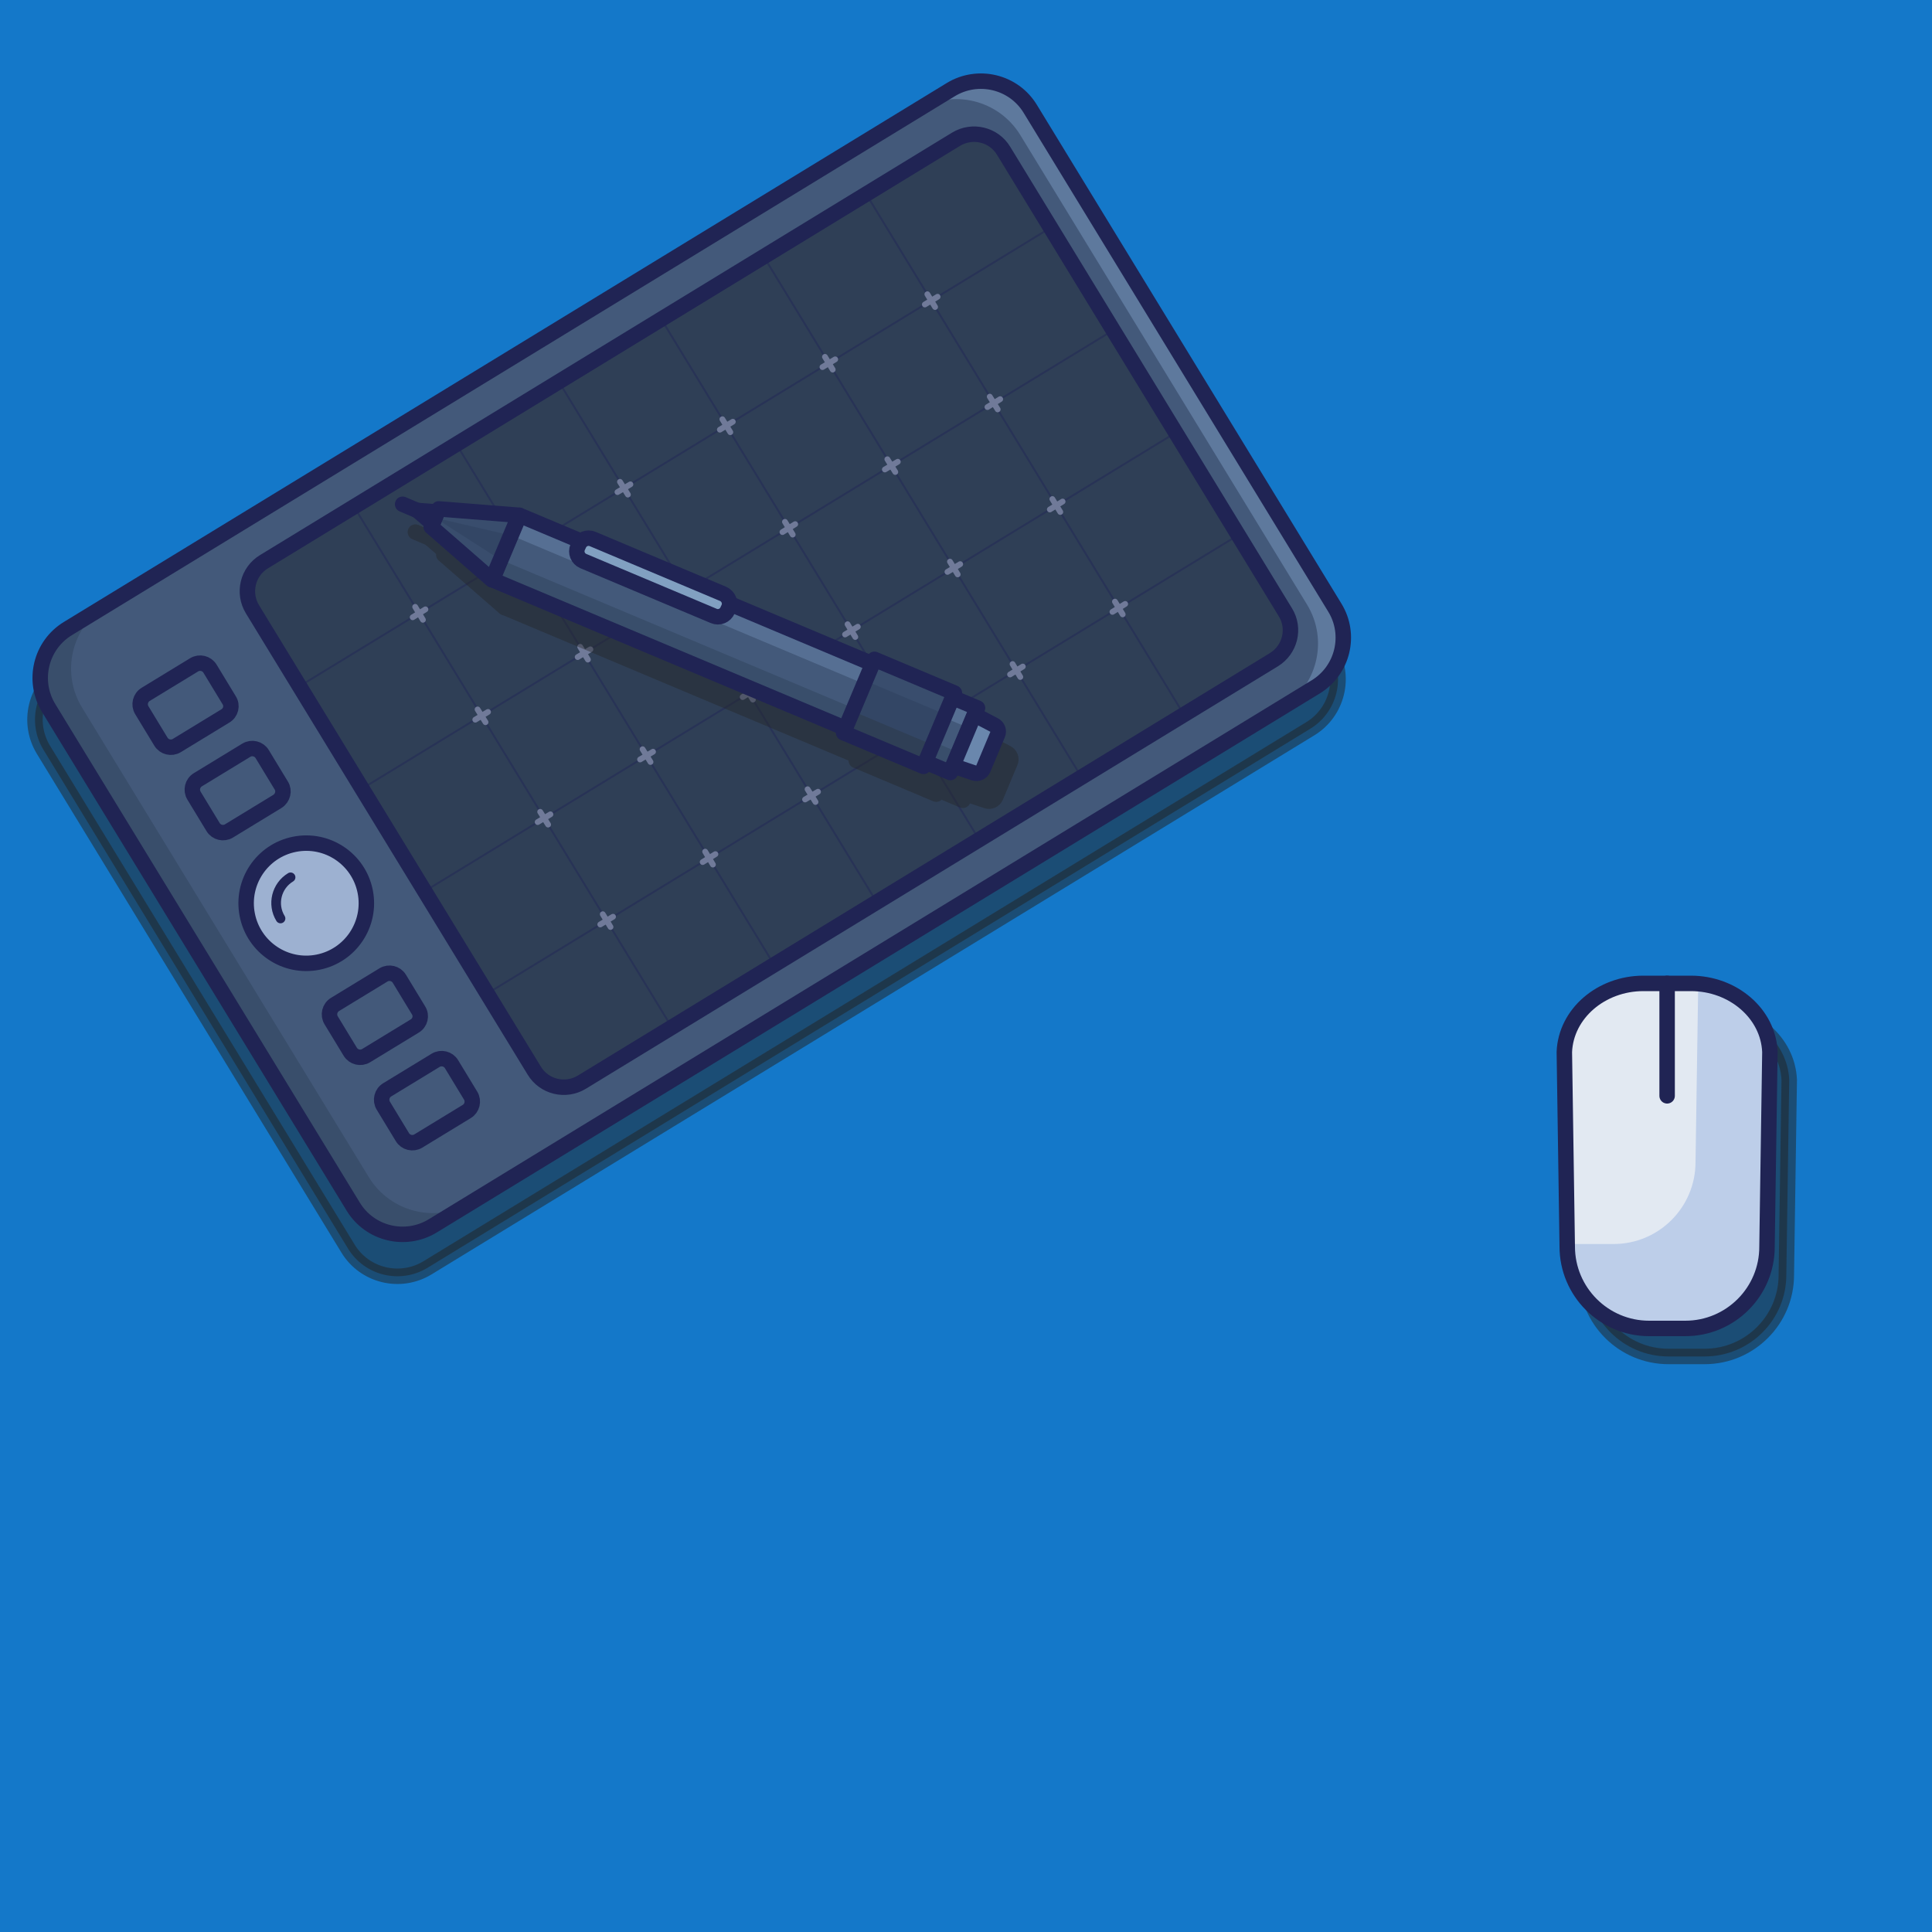 <?xml version="1.0" encoding="utf-8"?>
<!-- Generator: Adobe Illustrator 24.0.1, SVG Export Plug-In . SVG Version: 6.00 Build 0)  -->
<svg version="1.1" id="Layer_1" xmlns="http://www.w3.org/2000/svg" xmlns:xlink="http://www.w3.org/1999/xlink" x="0px" y="0px"
	 viewBox="0 0 1000 1000" style="enable-background:new 0 0 1000 1000;" xml:space="preserve">
<style type="text/css">
	.st0{fill:#1478C9;}
	
		.st1{opacity:0.5;fill:#232323;stroke:#232323;stroke-width:8;stroke-linecap:round;stroke-linejoin:round;stroke-miterlimit:10;enable-background:new    ;}
	.st2{fill:#43597A;}
	.st3{opacity:0.7;fill:#6A87AD;enable-background:new    ;}
	.st4{fill:#394E6B;}
	.st5{fill:none;stroke:#202454;stroke-width:8;stroke-linecap:round;stroke-linejoin:round;stroke-miterlimit:10;}
	.st6{fill:#2F3F56;}
	.st7{fill:none;stroke:#283356;stroke-linecap:round;stroke-linejoin:round;stroke-miterlimit:10;}
	.st8{opacity:0.8;}
	.st9{opacity:0.8;fill:#B4C7E7;enable-background:new    ;}
	.st10{fill:none;stroke:#22293F;stroke-width:6;stroke-linecap:round;stroke-linejoin:round;stroke-miterlimit:10;}
	.st11{fill:none;stroke:#202454;stroke-width:8;stroke-linecap:round;stroke-linejoin:round;stroke-miterlimit:10;}
	.st12{fill:none;stroke:#202454;stroke-width:5;stroke-linecap:round;stroke-linejoin:round;stroke-miterlimit:10;}
	.st13{fill:none;stroke:#707A99;stroke-width:3;stroke-linecap:round;stroke-linejoin:round;stroke-miterlimit:10;}
	.st14{opacity:0.4;}
	.st15{fill:#232323;stroke:#232323;stroke-width:8;stroke-linecap:round;stroke-linejoin:round;stroke-miterlimit:10;}
	.st16{fill:#232323;stroke:#232323;stroke-width:8;stroke-linecap:round;stroke-linejoin:round;stroke-miterlimit:10;}
	.st17{fill:none;stroke:#232323;stroke-width:8;stroke-linecap:round;stroke-linejoin:round;stroke-miterlimit:10;}
	.st18{opacity:0.5;fill:#6A87AD;enable-background:new    ;}
	.st19{fill:none;stroke:#202454;stroke-width:8;stroke-linecap:round;stroke-linejoin:round;stroke-miterlimit:10;}
	.st20{fill:#6A87AD;}
	.st21{fill:#334665;}
	.st22{opacity:0.4;fill:#43597A;enable-background:new    ;}
	.st23{fill:#81A0C1;}
	.st24{fill:#E2E9F2;}
</style>
<rect id="XMLID_72_" y="0" class="st0" width="1000" height="1000"/>
<g>
	<path id="XMLID_276_" class="st1" d="M678.2,377.2l-456.9,279c-14.1,8.6-32.6,4.2-41.2-10L22.5,388.1c-8.6-14.1-4.2-32.6,10-41.2
		L489.4,68c14.1-8.6,32.6-4.2,41.2,10l157.6,258.1C696.8,350.1,692.3,368.6,678.2,377.2z"/>
	<g>
		<path id="XMLID_74_" class="st2" d="M680.9,355.6L224,634.5c-14.1,8.6-32.6,4.2-41.2-10l-157.6-258c-8.6-14.1-4.2-32.6,10-41.2
			L492.1,46.4c14.1-8.6,32.6-4.2,41.2,10l157.6,258.1C699.5,328.5,695.1,347,680.9,355.6z"/>
		<path id="XMLID_148_" class="st3" d="M484.6,50.9l-9.9,6.1c18.3-11.2,42.2-5.4,53.4,12.9l148.4,243c11.2,18.3,5.4,42.2-12.9,53.4
			l9.9-6.1c18.3-11.2,24.1-35.1,12.9-53.4L538,63.8C526.8,45.5,502.9,39.8,484.6,50.9z"/>
		<path id="XMLID_147_" class="st4" d="M190.9,609.3l-148.4-243c-11.2-18.3-5.4-42.2,12.9-53.4L40.5,322
			c-18.3,11.2-24.1,35.1-12.9,53.4l148.4,243c11.2,18.3,35.1,24.1,53.4,12.9l14.9-9.1C226,633.4,202.1,627.6,190.9,609.3z"/>
		<path id="XMLID_1_" class="st5" d="M680.9,355.6L224,634.5c-14.1,8.6-32.6,4.2-41.2-10l-157.6-258c-8.6-14.1-4.2-32.6,10-41.2
			L492.1,46.4c14.1-8.6,32.6-4.2,41.2,10l157.6,258.1C699.5,328.5,695.1,347,680.9,355.6z"/>
		<path id="XMLID_234_" class="st6" d="M659.3,341.5L301.2,560.1c-8.5,5.2-19.6,2.5-24.7-6L130.7,315.4c-5.2-8.5-2.5-19.6,6-24.7
			L494.8,72.1c8.5-5.2,19.6-2.5,24.7,6l145.8,238.8C670.5,325.3,667.8,336.3,659.3,341.5z"/>
		<g id="XMLID_21_">
			<line id="XMLID_56_" class="st7" x1="183.2" y1="262.2" x2="347.7" y2="531.7"/>
			<line id="XMLID_58_" class="st7" x1="236.2" y1="229.9" x2="400.7" y2="499.4"/>
			<line id="XMLID_59_" class="st7" x1="289.2" y1="197.5" x2="453.8" y2="467"/>
			<line id="XMLID_60_" class="st7" x1="342.2" y1="165.1" x2="506.8" y2="434.6"/>
			<line id="XMLID_62_" class="st7" x1="395.3" y1="132.8" x2="559.8" y2="402.3"/>
			<line id="XMLID_63_" class="st7" x1="448.3" y1="100.4" x2="612.8" y2="369.9"/>
			<line id="XMLID_64_" class="st7" x1="155" y1="355.2" x2="543.9" y2="117.8"/>
			<line id="XMLID_66_" class="st7" x1="187.4" y1="408.2" x2="576.2" y2="170.9"/>
			<line id="XMLID_67_" class="st7" x1="219.8" y1="461.3" x2="608.6" y2="223.9"/>
			<line id="XMLID_68_" class="st7" x1="252.1" y1="514.3" x2="641" y2="276.9"/>
		</g>
		<path id="XMLID_4_" class="st5" d="M659.3,341.5L301.2,560.1c-8.5,5.2-19.6,2.5-24.7-6L130.7,315.4c-5.2-8.5-2.5-19.6,6-24.7
			L494.8,72.1c8.5-5.2,19.6-2.5,24.7,6l145.8,238.8C670.5,325.3,667.8,336.3,659.3,341.5z"/>
		<g id="XMLID_75_" class="st8">
			<path id="XMLID_78_" class="st2" d="M241.6,575.3l-25.1,15.3c-2.8,1.7-6.5,0.8-8.2-2l-9.9-16.3c-1.7-2.8-0.8-6.5,2-8.2l25.1-15.3
				c2.8-1.7,6.5-0.8,8.2,2l9.9,16.3C245.3,569.9,244.4,573.6,241.6,575.3z"/>
			<path id="XMLID_76_" class="st2" d="M214.6,531.1l-25.1,15.3c-2.8,1.7-6.5,0.8-8.2-2l-9.9-16.3c-1.7-2.8-0.8-6.5,2-8.2l25.1-15.3
				c2.8-1.7,6.5-0.8,8.2,2l9.9,16.3C218.4,525.7,217.5,529.4,214.6,531.1z"/>
		</g>
		<g id="XMLID_7_">
			<path id="XMLID_11_" class="st5" d="M241.6,575.3l-25.1,15.3c-2.8,1.7-6.5,0.8-8.2-2l-9.9-16.3c-1.7-2.8-0.8-6.5,2-8.2l25.1-15.3
				c2.8-1.7,6.5-0.8,8.2,2l9.9,16.3C245.3,569.9,244.4,573.6,241.6,575.3z"/>
			<path id="XMLID_13_" class="st5" d="M214.6,531.1l-25.1,15.3c-2.8,1.7-6.5,0.8-8.2-2l-9.9-16.3c-1.7-2.8-0.8-6.5,2-8.2l25.1-15.3
				c2.8-1.7,6.5-0.8,8.2,2l9.9,16.3C218.4,525.7,217.5,529.4,214.6,531.1z"/>
		</g>
		<g id="XMLID_14_" class="st8">
			<path id="XMLID_16_" class="st2" d="M143.6,414.8l-25.1,15.3c-2.8,1.7-6.5,0.8-8.2-2l-9.9-16.3c-1.7-2.8-0.8-6.5,2-8.2l25.1-15.3
				c2.8-1.7,6.5-0.8,8.2,2l9.9,16.3C147.3,409.3,146.4,413,143.6,414.8z"/>
			<path id="XMLID_15_" class="st2" d="M116.6,370.6l-25.1,15.3c-2.8,1.7-6.5,0.8-8.2-2l-9.9-16.3c-1.7-2.8-0.8-6.5,2-8.2l25.1-15.3
				c2.8-1.7,6.5-0.8,8.2,2l9.9,16.3C120.4,365.2,119.5,368.9,116.6,370.6z"/>
		</g>
		<g id="XMLID_193_">
			<path id="XMLID_227_" class="st5" d="M143.6,414.8l-25.1,15.3c-2.8,1.7-6.5,0.8-8.2-2l-9.9-16.3c-1.7-2.8-0.8-6.5,2-8.2
				l25.1-15.3c2.8-1.7,6.5-0.8,8.2,2l9.9,16.3C147.3,409.3,146.4,413,143.6,414.8z"/>
			<path id="XMLID_213_" class="st5" d="M116.6,370.6l-25.1,15.3c-2.8,1.7-6.5,0.8-8.2-2l-9.9-16.3c-1.7-2.8-0.8-6.5,2-8.2
				l25.1-15.3c2.8-1.7,6.5-0.8,8.2,2l9.9,16.3C120.4,365.2,119.5,368.9,116.6,370.6z"/>
		</g>
		
			<ellipse id="XMLID_79_" transform="matrix(0.981 -0.196 0.196 0.981 -88.565 40.158)" class="st9" cx="158.5" cy="467.3" rx="31.1" ry="31.1"/>
		
			<ellipse id="XMLID_8_" transform="matrix(0.981 -0.196 0.196 0.981 -88.565 40.158)" class="st10" cx="158.5" cy="467.3" rx="31.1" ry="31.1"/>
		
			<ellipse id="XMLID_141_" transform="matrix(0.981 -0.196 0.196 0.981 -88.565 40.158)" class="st11" cx="158.5" cy="467.3" rx="31.1" ry="31.1"/>
		<path id="XMLID_143_" class="st12" d="M145.2,475.4c-4.5-7.3-2.1-16.9,5.2-21.3"/>
		<g id="XMLID_25_">
			<g id="XMLID_253_">
				<g id="XMLID_270_">
					<line id="XMLID_272_" class="st13" x1="577.1" y1="311.4" x2="581.1" y2="318"/>
					<line id="XMLID_271_" class="st13" x1="582.4" y1="312.6" x2="575.8" y2="316.7"/>
				</g>
				<g id="XMLID_267_">
					<line id="XMLID_269_" class="st13" x1="524.1" y1="343.7" x2="528.1" y2="350.4"/>
					<line id="XMLID_268_" class="st13" x1="529.4" y1="345" x2="522.8" y2="349.1"/>
				</g>
				<g id="XMLID_264_">
					<line id="XMLID_266_" class="st13" x1="471" y1="376.1" x2="475.1" y2="382.7"/>
					<line id="XMLID_265_" class="st13" x1="476.4" y1="377.4" x2="469.7" y2="381.4"/>
				</g>
				<g id="XMLID_261_">
					<line id="XMLID_263_" class="st13" x1="418" y1="408.5" x2="422.1" y2="415.1"/>
					<line id="XMLID_262_" class="st13" x1="423.4" y1="409.8" x2="416.7" y2="413.8"/>
				</g>
				<g id="XMLID_258_">
					<line id="XMLID_260_" class="st13" x1="365" y1="440.8" x2="369" y2="447.5"/>
					<line id="XMLID_259_" class="st13" x1="370.3" y1="442.1" x2="363.7" y2="446.2"/>
				</g>
				<g id="XMLID_255_">
					<line id="XMLID_257_" class="st13" x1="312" y1="473.2" x2="316" y2="479.8"/>
					<line id="XMLID_256_" class="st13" x1="317.3" y1="474.5" x2="310.7" y2="478.5"/>
				</g>
			</g>
			<g id="XMLID_233_">
				<g id="XMLID_250_">
					<line id="XMLID_252_" class="st13" x1="544.7" y1="258.3" x2="548.8" y2="265"/>
					<line id="XMLID_251_" class="st13" x1="550" y1="259.6" x2="543.4" y2="263.7"/>
				</g>
				<g id="XMLID_247_">
					<line id="XMLID_249_" class="st13" x1="491.7" y1="290.7" x2="495.7" y2="297.3"/>
					<line id="XMLID_248_" class="st13" x1="497" y1="292" x2="490.4" y2="296"/>
				</g>
				<g id="XMLID_244_">
					<line id="XMLID_246_" class="st13" x1="438.7" y1="323.1" x2="442.7" y2="329.7"/>
					<line id="XMLID_245_" class="st13" x1="444" y1="324.4" x2="437.4" y2="328.4"/>
				</g>
				<g id="XMLID_241_">
					<line id="XMLID_243_" class="st13" x1="385.7" y1="355.4" x2="389.7" y2="362.1"/>
					<line id="XMLID_242_" class="st13" x1="391" y1="356.7" x2="384.4" y2="360.8"/>
				</g>
				<g id="XMLID_238_">
					<line id="XMLID_240_" class="st13" x1="332.6" y1="387.8" x2="336.7" y2="394.4"/>
					<line id="XMLID_239_" class="st13" x1="338" y1="389.1" x2="331.3" y2="393.1"/>
				</g>
				<g id="XMLID_235_">
					<line id="XMLID_237_" class="st13" x1="279.6" y1="420.2" x2="283.7" y2="426.8"/>
					<line id="XMLID_236_" class="st13" x1="284.9" y1="421.5" x2="278.3" y2="425.5"/>
				</g>
			</g>
			<g id="XMLID_212_">
				<g id="XMLID_230_">
					<line id="XMLID_232_" class="st13" x1="512.3" y1="205.3" x2="516.4" y2="211.9"/>
					<line id="XMLID_231_" class="st13" x1="517.7" y1="206.6" x2="511.1" y2="210.7"/>
				</g>
				<g id="XMLID_226_">
					<line id="XMLID_229_" class="st13" x1="459.3" y1="237.7" x2="463.4" y2="244.3"/>
					<line id="XMLID_228_" class="st13" x1="464.7" y1="239" x2="458" y2="243"/>
				</g>
				<g id="XMLID_223_">
					<line id="XMLID_225_" class="st13" x1="406.3" y1="270.1" x2="410.3" y2="276.7"/>
					<line id="XMLID_224_" class="st13" x1="411.6" y1="271.3" x2="405" y2="275.4"/>
				</g>
				<g id="XMLID_220_">
					<line id="XMLID_222_" class="st13" x1="353.3" y1="302.4" x2="357.3" y2="309.1"/>
					<line id="XMLID_221_" class="st13" x1="358.6" y1="303.7" x2="352" y2="307.8"/>
				</g>
				<g id="XMLID_217_">
					<line id="XMLID_219_" class="st13" x1="300.3" y1="334.8" x2="304.3" y2="341.4"/>
					<line id="XMLID_218_" class="st13" x1="305.6" y1="336.1" x2="299" y2="340.1"/>
				</g>
				<g id="XMLID_214_">
					<line id="XMLID_216_" class="st13" x1="247.2" y1="367.2" x2="251.3" y2="373.8"/>
					<line id="XMLID_215_" class="st13" x1="252.6" y1="368.5" x2="246" y2="372.5"/>
				</g>
			</g>
			<g id="XMLID_192_">
				<g id="XMLID_209_">
					<line id="XMLID_211_" class="st13" x1="480" y1="152.3" x2="484" y2="158.9"/>
					<line id="XMLID_210_" class="st13" x1="485.3" y1="153.6" x2="478.7" y2="157.6"/>
				</g>
				<g id="XMLID_206_">
					<line id="XMLID_208_" class="st13" x1="427" y1="184.7" x2="431" y2="191.3"/>
					<line id="XMLID_207_" class="st13" x1="432.3" y1="186" x2="425.7" y2="190"/>
				</g>
				<g id="XMLID_203_">
					<line id="XMLID_205_" class="st13" x1="373.9" y1="217" x2="378" y2="223.7"/>
					<line id="XMLID_204_" class="st13" x1="379.3" y1="218.3" x2="372.6" y2="222.4"/>
				</g>
				<g id="XMLID_200_">
					<line id="XMLID_202_" class="st13" x1="320.9" y1="249.4" x2="325" y2="256"/>
					<line id="XMLID_201_" class="st13" x1="326.3" y1="250.7" x2="319.6" y2="254.7"/>
				</g>
				<g id="XMLID_197_">
					<line id="XMLID_199_" class="st13" x1="267.9" y1="281.8" x2="271.9" y2="288.4"/>
					<line id="XMLID_198_" class="st13" x1="273.2" y1="283.1" x2="266.6" y2="287.1"/>
				</g>
				<g id="XMLID_194_">
					<line id="XMLID_196_" class="st13" x1="214.9" y1="314.1" x2="218.9" y2="320.8"/>
					<line id="XMLID_195_" class="st13" x1="220.2" y1="315.4" x2="213.6" y2="319.5"/>
				</g>
			</g>
		</g>
		<g id="XMLID_139_" class="st14">
			
				<rect id="XMLID_138_" x="368.6" y="219.1" transform="matrix(0.388 -0.922 0.922 0.388 -83.709 569.317)" class="st15" width="36.2" height="257.1"/>
			<path id="XMLID_137_" class="st16" d="M510.8,384.3l-11.1,26.5l11,3.7c1.9,0.6,3.9-0.3,4.7-2.1l7.5-17.9c0.8-1.8,0-3.9-1.8-4.8
				L510.8,384.3z"/>
			
				<rect id="XMLID_136_" x="451.1" y="360.9" transform="matrix(0.388 -0.922 0.922 0.388 -64.585 669.507)" class="st15" width="41.2" height="44.9"/>
			<path id="XMLID_135_" class="st16" d="M383.7,329l-0.6,1.3c-1.2,2.8-4.4,4.1-7.2,2.9l-67.5-28.4c-2.8-1.2-4.1-4.4-2.9-7.2
				l0.6-1.3c1.2-2.8,4.4-4.1,7.2-2.9l67.5,28.4C383.6,323,384.9,326.2,383.7,329z"/>
			<polygon id="XMLID_116_" class="st16" points="233.6,277.8 229.7,287.1 261.2,314.5 275.2,281.1 			"/>
			<polygon id="XMLID_115_" class="st16" points="230.4,285.5 222.5,278.6 232.9,279.5 			"/>
			<line id="XMLID_114_" class="st17" x1="215" y1="275.4" x2="222.3" y2="278.5"/>
		</g>
		<g id="XMLID_2_">
			
				<rect id="XMLID_254_" x="362.1" y="204.7" transform="matrix(0.388 -0.922 0.922 0.388 -74.357 554.54)" class="st2" width="36.2" height="257.1"/>
			
				<rect id="XMLID_9_" x="369.7" y="216.2" transform="matrix(0.388 -0.922 0.922 0.388 -87.949 557.135)" class="st4" width="11.3" height="257.1"/>
			
				<rect id="XMLID_110_" x="379.4" y="193.2" transform="matrix(0.388 -0.922 0.922 0.388 -60.765 551.946)" class="st18" width="11.3" height="257.1"/>
			
				<rect id="XMLID_12_" x="362.1" y="204.7" transform="matrix(0.388 -0.922 0.922 0.388 -74.357 554.54)" class="st19" width="36.2" height="257.1"/>
			<path id="XMLID_274_" class="st20" d="M504.3,369.9l-11.1,26.5l11,3.7c1.9,0.6,3.9-0.3,4.7-2.1l7.5-17.9c0.8-1.8,0-3.9-1.8-4.8
				L504.3,369.9z"/>
			<path id="XMLID_17_" class="st5" d="M504.3,369.9l-11.1,26.5l11,3.7c1.9,0.6,3.9-0.3,4.7-2.1l7.5-17.9c0.8-1.8,0-3.9-1.8-4.8
				L504.3,369.9z"/>
			
				<rect id="XMLID_273_" x="444.5" y="346.5" transform="matrix(0.388 -0.922 0.922 0.388 -55.319 654.642)" class="st21" width="41.2" height="44.9"/>
			
				<rect id="XMLID_10_" x="453.4" y="359.9" transform="matrix(0.388 -0.922 0.922 0.388 -71.149 657.642)" class="st6" width="12.1" height="44.9"/>
			
				<rect id="XMLID_145_" x="464.6" y="332.9" transform="matrix(0.388 -0.922 0.922 0.388 -39.217 651.586)" class="st22" width="12.5" height="44.9"/>
			
				<rect id="XMLID_19_" x="444.5" y="346.5" transform="matrix(0.388 -0.922 0.922 0.388 -55.319 654.642)" class="st19" width="41.2" height="44.9"/>
			<path id="XMLID_3_" class="st23" d="M377.2,314.6l-0.6,1.3c-1.2,2.8-4.4,4.1-7.2,2.9l-67.5-28.4c-2.8-1.2-4.1-4.4-2.9-7.2
				l0.6-1.3c1.2-2.8,4.4-4.1,7.2-2.9l67.5,28.4C377,308.6,378.4,311.8,377.2,314.6z"/>
			<path id="XMLID_20_" class="st5" d="M377.2,314.6l-0.6,1.3c-1.2,2.8-4.4,4.1-7.2,2.9l-67.5-28.4c-2.8-1.2-4.1-4.4-2.9-7.2
				l0.6-1.3c1.2-2.8,4.4-4.1,7.2-2.9l67.5,28.4C377,308.6,378.4,311.8,377.2,314.6z"/>
			<polygon id="XMLID_275_" class="st21" points="227.1,263.4 223.2,272.7 254.6,300.1 268.7,266.7 			"/>
			<polygon id="XMLID_134_" class="st22" points="223.2,272.7 254.6,300.1 259,289.7 225.1,268 			"/>
			<polygon id="XMLID_144_" class="st22" points="227.1,263.4 268.7,266.7 264.3,277.1 225.1,268 			"/>
			<polygon id="XMLID_23_" class="st5" points="227.1,263.4 223.2,272.7 254.6,300.1 268.7,266.7 			"/>
			<polygon id="XMLID_18_" class="st5" points="223.9,271 216,264.2 226.4,265 			"/>
			<line id="XMLID_22_" class="st5" x1="208.4" y1="261" x2="215.7" y2="264.1"/>
		</g>
	</g>
</g>
<g>
	<path id="XMLID_53_" class="st1" d="M882.3,702.1h-18.7c-23.4,0-42.4-19-42.4-42.4L819.7,559c0.8-19.9,19.1-35.5,40.9-35.5h24.6
		c21.8,0,40.1,15.6,40.9,35.5l-1.5,100.7C924.7,683.1,905.7,702.1,882.3,702.1z"/>
	<path id="XMLID_51_" class="st24" d="M872.3,687.6h-18.7c-23.4,0-42.4-19-42.4-42.4l-1.5-100.7c0.8-19.9,19.1-35.5,40.9-35.5h24.6
		c21.8,0,40.1,15.6,40.9,35.5l-1.5,100.7C914.7,668.6,895.7,687.6,872.3,687.6z"/>
	<path id="XMLID_65_" class="st9" d="M879,509.2l-1.4,92.3c0,23.4-19,42.4-42.4,42.4h-18.7c-1.8,0-3.6-0.1-5.4-0.4v1.7
		c0,23.4,19,42.4,42.4,42.4h18.7c23.4,0,42.4-19,42.4-42.4l1.6-100.7C915.4,525.8,899.1,510.9,879,509.2z"/>
	<path id="XMLID_32_" class="st5" d="M872.3,687.6h-18.7c-23.4,0-42.4-19-42.4-42.4l-1.5-100.7c0.8-19.9,19.1-35.5,40.9-35.5h24.6
		c21.8,0,40.1,15.6,40.9,35.5l-1.5,100.7C914.7,668.6,895.7,687.6,872.3,687.6z"/>
	<line id="XMLID_52_" class="st5" x1="862.9" y1="509" x2="862.9" y2="567.2"/>
</g>
</svg>
